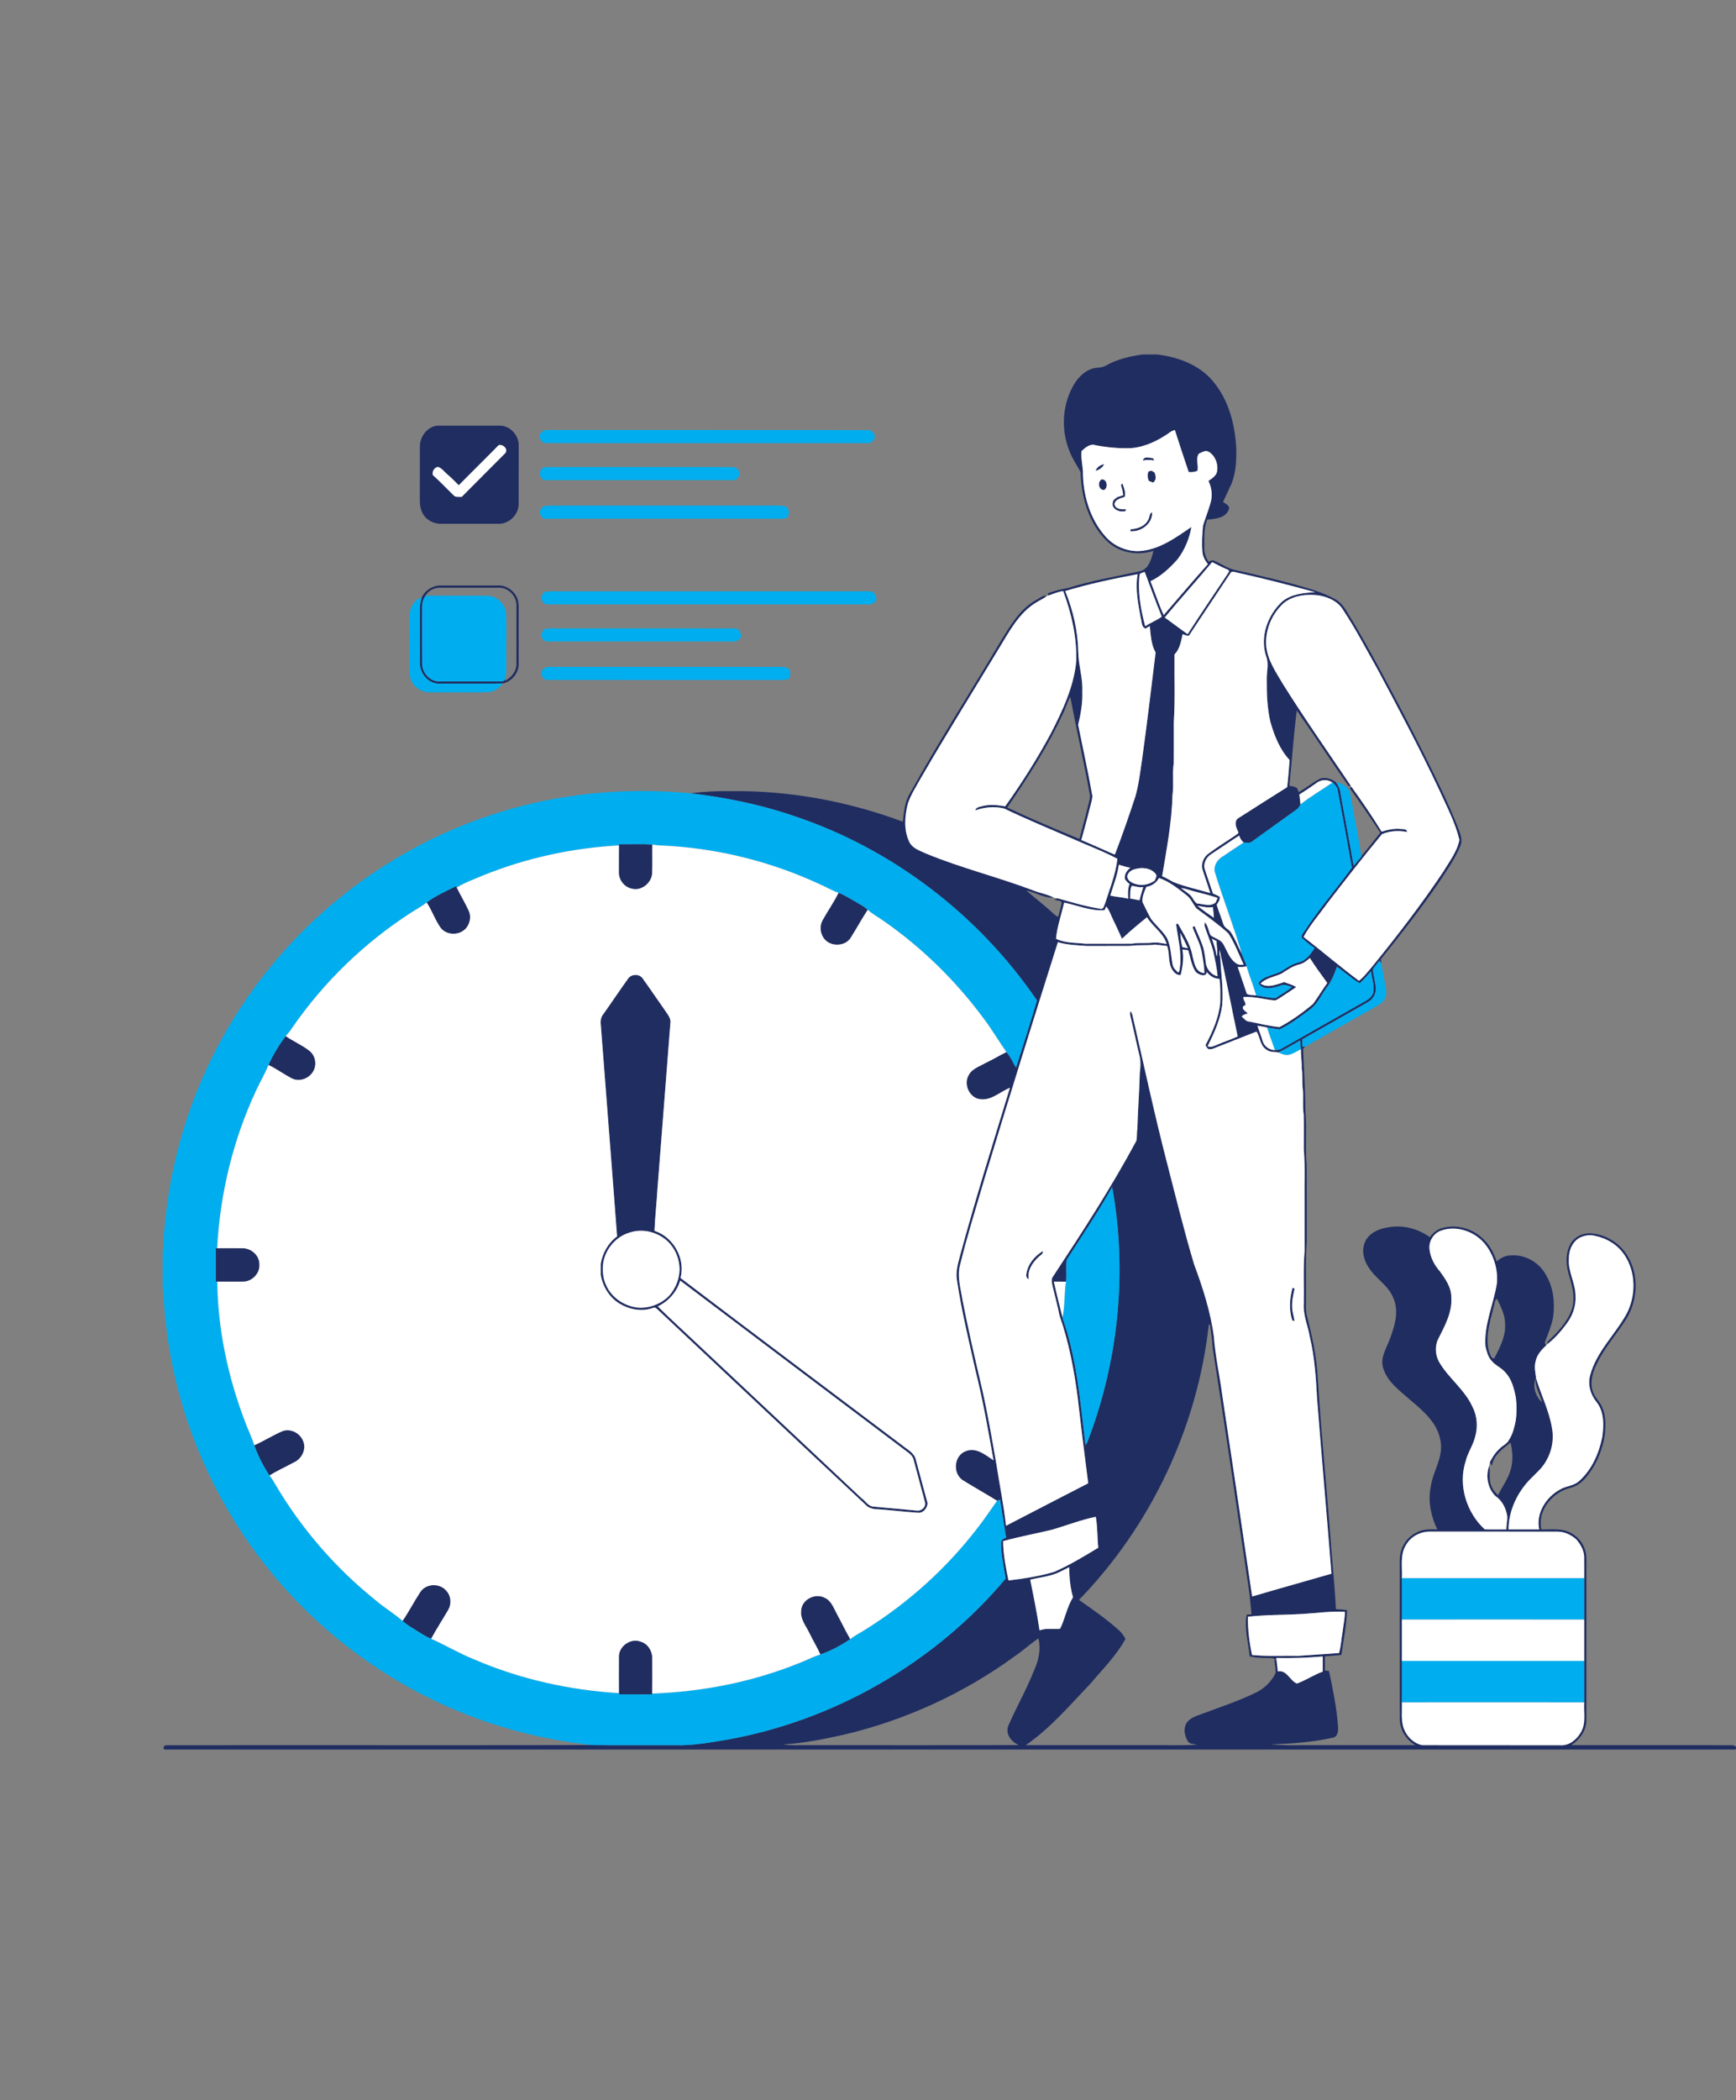 <svg width="320" height="387" viewBox="0 0 320 387" fill="none" xmlns="http://www.w3.org/2000/svg">
<rect x="0" y="0" width="320" height="387" fill="#808080" stroke="none"/>
<g clip-path="url(#clip0_10684_1251)">
<path d="M210.638 65.312H213.268C217.078 65.757 220.996 67.184 223.537 70.183C226.544 73.715 227.73 78.438 227.891 82.988C227.907 85.248 227.773 87.602 226.758 89.663C226.311 90.601 225.875 91.543 225.446 92.489C225.902 92.839 226.831 93.19 226.491 93.934C225.867 95.482 223.974 95.632 222.541 95.728C221.858 97.367 222.011 99.194 221.995 100.931C221.965 101.845 222.246 102.728 222.766 103.475C223.015 103.374 223.272 103.288 223.534 103.216C224.946 103.719 226.156 104.712 227.642 105.026C231.15 105.797 234.642 106.64 238.12 107.543C240.814 108.311 243.567 109.013 246.044 110.362C247.021 110.871 247.704 111.758 248.261 112.681C250.336 116.023 252.232 119.469 254.125 122.916C257.135 128.496 260.094 134.106 262.913 139.786C264.932 143.874 266.951 147.971 268.644 152.21C269.045 153.372 269.736 154.655 269.177 155.887C268.175 158.316 266.635 160.468 265.195 162.651C261.856 167.511 258.227 172.162 254.535 176.754C254.553 176.945 254.594 177.319 254.612 177.51C254.492 177.341 254.374 177.175 254.262 177.006C253.889 177.55 253.445 178.037 253.078 178.583C253.124 179.855 253.622 181.071 253.6 182.351C253.571 183.302 252.976 184.166 252.168 184.635C248.135 186.919 244.097 189.198 240.07 191.493C240.067 191.945 240.067 192.401 240.072 192.856C240.217 192.853 240.503 192.845 240.648 192.842C240.498 192.974 240.345 193.102 240.195 193.228C240.329 197.006 240.635 200.777 240.616 204.558C240.926 207.937 240.551 211.335 240.862 214.714C240.889 219.448 240.865 224.185 240.876 228.92C240.629 232.125 240.779 235.344 240.739 238.557C240.782 239.818 240.61 241.103 240.876 242.351C241.872 246.21 242.734 250.13 242.921 254.125C243.484 263.406 244.429 272.655 245.136 281.926C245.468 286.791 246.014 291.641 246.25 296.509C246.933 296.525 247.621 296.576 248.301 296.68C248.231 299.454 247.621 302.177 247.278 304.925C246.26 305.051 245.235 305.099 244.217 305.206C244.22 306.068 244.217 306.936 244.217 307.803C244.407 307.828 244.79 307.876 244.98 307.9C245.687 311.268 246.397 314.653 246.638 318.091C246.716 318.916 246.614 320.1 245.57 320.207C241.848 321.037 238.018 321.302 234.216 321.409C237.1 321.693 240.005 321.527 242.897 321.572C248.898 321.564 254.896 321.588 260.897 321.559C259.183 320.584 258.043 318.737 258.018 316.755C257.997 307.024 258.016 297.291 258.01 287.557C257.978 285.46 259.119 283.364 261.026 282.426C262.212 281.733 263.62 281.77 264.946 281.808C263.792 279.451 263.208 276.75 263.703 274.144C264.033 271.212 266.113 268.596 265.538 265.554C265.069 262.306 262.437 260.051 260.07 258.056C258.139 256.34 255.801 254.733 254.985 252.157C254.315 250.184 255.617 248.374 256.246 246.587C257.119 244.242 257.914 241.54 256.816 239.127C255.898 236.806 253.525 235.579 252.259 233.499C251.354 232.154 250.936 230.339 251.627 228.818C252.334 227.243 254.063 226.435 255.689 226.186C258.409 225.613 261.307 226.333 263.548 227.95C264.156 227.179 264.932 226.496 265.91 226.258C268.55 225.53 271.552 226.389 273.458 228.349C274.626 229.461 275.392 230.92 275.887 232.438C276.607 231.796 277.507 231.306 278.501 231.324C281.093 231.105 283.671 232.58 284.922 234.838C286.325 237.132 286.638 239.923 286.309 242.552C286.025 244.239 285.342 245.822 284.74 247.412C284.812 247.53 284.954 247.766 285.024 247.881C284.159 248.711 283.286 249.637 283.058 250.861C282.785 251.825 283.002 252.813 283.138 253.78L283.114 253.866C282.442 255.395 283.026 257.315 284.255 258.396C283.891 256.883 282.82 255.483 283.114 253.866C284.049 256.993 285.57 259.952 286.089 263.195C286.563 265.8 285.763 268.574 284.027 270.567C283.422 271.236 282.755 271.844 282.126 272.489C279.695 274.956 278.099 278.313 278.067 281.805C279.952 281.811 281.837 281.808 283.725 281.808C283.079 278.83 285.002 275.836 287.57 274.452C288.692 273.785 290.138 273.807 291.11 272.872C293.429 270.805 294.73 267.806 295.346 264.815C295.654 262.649 295.734 260.172 294.307 258.356C293.193 256.999 292.634 255.151 293.116 253.426C294.259 249.046 297.754 245.894 299.866 242.019C301.575 238.704 301.564 234.452 299.481 231.303C298.26 229.407 296.195 228.157 294.007 227.712C292.963 227.442 291.825 227.664 290.912 228.221C289.752 229.029 289.174 230.486 289.195 231.871C288.979 234.281 290.438 236.431 290.419 238.825C290.521 240.605 289.902 242.381 288.845 243.803C287.819 245.233 286.633 246.563 285.254 247.661C285.246 247.565 285.23 247.372 285.222 247.276C286.981 245.583 288.788 243.787 289.672 241.454C290.387 239.451 289.932 237.269 289.305 235.306C288.684 233.408 288.467 231.206 289.402 229.375C290.09 227.956 291.713 227.147 293.258 227.251C296.024 227.452 298.653 229.078 300.046 231.48C302.207 235.07 301.883 239.848 299.604 243.302C297.893 245.966 295.753 248.36 294.374 251.231C293.598 252.792 293.011 254.637 293.598 256.361C293.932 257.515 294.971 258.273 295.376 259.395C296.05 261.023 295.986 262.839 295.796 264.558C295.317 267.404 294.133 270.168 292.24 272.363C291.464 273.269 290.443 273.962 289.268 274.2C286.071 275.076 283.366 278.399 284.116 281.808C285.977 281.859 288.009 281.513 289.691 282.536C291.386 283.452 292.473 285.348 292.422 287.276C292.411 297.192 292.427 307.113 292.414 317.028C292.403 318.94 291.169 320.549 289.632 321.564C299.491 321.586 309.351 321.562 319.21 321.575C319.497 321.575 319.759 321.661 320 321.832V322.212C319.968 322.253 319.904 322.336 319.872 322.376H30.289C29.949 321.931 30.289 321.532 30.79 321.583C56.901 321.54 83.012 321.618 109.122 321.543C114.258 321.61 119.394 321.551 124.53 321.572C127.639 321.671 130.716 321.09 133.771 320.6C153.728 317.087 172.357 306.39 185.385 290.864C185.028 288.687 184.522 286.505 184.52 284.293C184.493 283.706 185.004 283.495 185.457 283.318C185.071 280.988 184.707 278.651 184.343 276.318C184.206 276.369 183.931 276.471 183.791 276.525C181.689 275.231 179.539 274.018 177.437 272.722C175.565 271.445 175.849 268.178 178.029 267.386C179.954 266.606 181.63 268.103 183.143 269.072C182.155 263.53 181.18 257.976 179.812 252.511C178.588 247.019 177.242 241.545 176.414 235.978C176.12 234.447 176.556 232.931 176.942 231.464C179.759 221.047 183.009 210.754 186.164 200.439C184.311 201.165 182.667 202.897 180.53 202.517C178.634 202.188 177.59 199.74 178.556 198.107C179.148 196.945 180.476 196.54 181.534 195.933C182.884 195.29 184.169 194.521 185.508 193.855C186.284 194.685 186.678 195.775 187.296 196.714C188.606 192.601 189.923 188.486 191.147 184.343C180.366 168.523 164.362 156.307 146.169 150.29C140.061 148.199 133.696 146.935 127.294 146.172C129.661 145.859 132.06 145.752 134.448 145.778C145.331 145.615 156.219 147.602 166.41 151.402C166.643 149.642 166.737 147.779 167.701 146.228C173.043 136.612 178.99 127.353 184.611 117.903C186.306 115.158 188.052 112.181 190.968 110.579C191.567 110.25 192.127 109.771 192.837 109.712L192.947 109.795C192.422 110.328 191.677 110.563 191.064 110.976C187.864 112.866 186.086 116.286 184.212 119.354C179.427 127.275 174.526 135.129 169.883 143.133C168.986 144.758 167.926 146.322 167.339 148.095C166.766 150.365 166.565 152.888 167.583 155.067C168.143 156.321 169.559 156.744 170.705 157.279C177.153 159.946 183.957 161.601 190.475 164.075C191.717 164.581 193.083 164.766 194.269 165.409L194.165 165.417C192.419 165.46 190.871 164.442 189.192 164.091C190.74 165.457 192.403 166.686 193.91 168.103C194.261 168.4 194.583 168.791 195.054 168.903C195.284 168.036 195.552 167.174 195.721 166.293C195.482 165.851 194.757 165.966 194.331 165.773C194.556 165.693 194.781 165.612 195.006 165.532C197.571 166.252 200.128 167.04 202.771 167.436C203.427 167.677 203.513 166.825 203.724 166.408C204.571 163.717 205.663 161.066 205.974 158.241C203.323 156.832 200.495 155.785 197.753 154.564C193.525 152.732 189.259 150.976 185.109 148.981C183.341 148.526 181.478 148.718 179.769 149.318C179.917 148.7 180.656 148.662 181.167 148.518C182.525 148.178 183.931 148.346 185.291 148.574C188.376 144.244 191.233 139.74 193.75 135.054C195.871 130.89 197.954 126.541 198.388 121.829C198.519 117.408 197.512 113.035 195.978 108.908C195.032 109.018 194.173 109.433 193.279 109.722C193.23 109.634 193.131 109.455 193.083 109.366C194.32 108.833 195.64 108.584 196.955 108.319C201.21 106.986 205.612 106.244 209.958 105.296C211.768 104.988 212.232 102.988 212.625 101.494C209.69 102.458 206.225 101.855 203.995 99.654C200.653 96.377 199.298 91.573 199.183 86.999C198.543 85.722 197.67 84.557 197.172 83.202C195.461 79.102 195.801 74.181 198.219 70.432C198.945 69.393 199.903 68.45 201.116 68.008C202.011 67.636 203.06 67.872 203.901 67.339C205.966 66.172 208.309 65.639 210.638 65.312ZM215.715 79.617C213.611 81.121 211.198 82.321 208.593 82.57C206.362 82.666 204.123 82.45 201.933 82.034C200.953 81.673 200.043 82.498 199.37 83.103C199.242 84.303 199.51 85.51 199.611 86.707C199.582 91.034 200.841 95.53 203.743 98.821C205.275 100.591 207.58 101.601 209.918 101.55C213.589 101.365 216.69 99.103 219.614 97.097C219.242 99.25 218.374 101.341 217.038 103.079C215.616 104.672 214.01 106.174 212.063 107.101C212.901 109.168 213.571 111.308 214.505 113.332C217.212 110.199 219.89 107.034 222.651 103.947C222.137 103.282 221.706 102.533 221.641 101.676C221.507 100.066 221.606 98.447 221.759 96.843C222.171 95.514 222.686 94.218 223.077 92.882C223.556 91.492 223.392 89.921 222.761 88.606C223.427 88.148 224.241 87.65 224.367 86.774C224.565 85.446 223.971 83.896 222.766 83.226C222.145 82.886 221.545 83.373 220.983 83.598C220.332 84.576 220.993 85.711 220.709 86.766C220.193 86.948 219.657 87.042 219.113 86.975C218.23 84.402 217.402 81.81 216.559 79.226C216.259 79.319 215.962 79.421 215.715 79.617ZM223.441 103.58C220.57 107.015 217.56 110.336 214.695 113.774C216.112 114.789 217.491 115.86 218.923 116.853C221.282 113.155 223.773 109.538 226.199 105.88C226.301 105.623 226.74 105.307 226.459 105.036C225.43 104.6 224.431 104.099 223.441 103.58ZM210.076 105.778C209.669 109.007 210.264 112.28 211.096 115.394C212.079 114.741 213.196 114.32 214.154 113.629C213.043 110.909 212.036 108.145 211.011 105.39C210.676 105.468 210.365 105.599 210.076 105.778ZM226.742 105.706C224.228 109.53 221.647 113.311 219.146 117.148C218.741 117.142 218.366 116.998 218.002 116.848C217.713 118.149 217.469 119.601 216.5 120.586C216.454 124.747 216.637 128.917 216.366 133.067C216.369 135.568 216.388 138.069 216.361 140.57C216.061 142.514 216.404 144.49 216.13 146.434C216.005 151.487 215.046 156.473 214.216 161.448C214.944 161.764 215.624 162.177 216.326 162.546C218.522 163.411 220.841 163.896 223.101 164.56C222.627 163.106 222.123 161.663 221.655 160.209C221.349 159.079 221.893 157.884 222.83 157.234C224.394 156.08 226.049 155.057 227.658 153.972C227.899 153.755 228.526 153.563 228.17 153.139C227.851 152.408 227.447 151.474 228.156 150.823C231.177 148.874 234.229 146.967 237.266 145.042C237.459 143.382 237.587 141.713 237.716 140.048C235.903 138.101 234.891 135.544 234.176 133.019C233.587 130.491 233.485 127.883 233.504 125.302C233.447 123.864 233.94 122.383 233.41 120.99C232.192 117.389 233.643 113.311 236.385 110.815C238.072 109.439 240.329 109.238 242.413 109.115C237.668 107.805 232.896 106.579 228.089 105.518C227.645 105.435 226.965 105.087 226.742 105.706ZM196.353 108.903C197.804 112.467 198.69 116.294 198.76 120.147C198.787 122.594 199.636 124.967 199.504 127.433C199.587 129.5 199.215 131.551 198.738 133.552C199.593 137.82 200.541 142.075 201.304 146.362C201.419 146.782 201.296 147.216 201.215 147.631C200.621 150.028 199.986 152.411 199.32 154.789C201.36 155.63 203.371 156.556 205.39 157.44L205.54 157.386C206.884 153.86 208.127 150.29 209.302 146.702C209.937 144.458 210.183 142.131 210.537 139.831C211.442 133.305 212.213 126.758 213.019 120.219C212.162 118.765 212.133 116.99 211.934 115.354C211.742 115.472 211.353 115.707 211.161 115.825C210.338 115.52 210.502 114.505 210.266 113.819C209.79 111.187 209.23 108.467 209.707 105.797C205.213 106.635 200.733 107.586 196.353 108.903ZM236.688 111.069C234.516 112.997 233.228 115.935 233.386 118.843C233.576 121.555 235.183 123.829 236.519 126.097C240.471 132.414 244.761 138.508 248.925 144.68C248.853 144.742 248.711 144.865 248.641 144.927C245.385 140.292 242.292 135.539 239.041 130.906C238.441 135.52 238.155 140.176 237.668 144.806C238.15 144.822 238.615 144.959 239.052 145.165C239.17 145.433 239.293 145.698 239.421 145.966C240.688 145.211 241.842 144.273 243.144 143.575C244.199 143.052 245.374 143.489 246.255 144.137C246.614 144.667 246.959 145.232 247.045 145.883C247.84 150.435 248.737 154.971 249.517 159.529C250.009 158.998 250.419 158.393 250.936 157.884L250.928 157.761C252.141 156.358 253.26 154.875 254.425 153.429C252.609 150.638 250.714 147.899 248.778 145.189L249.166 145.045C251.083 147.712 252.963 150.43 254.677 153.244C255.807 152.89 256.969 152.625 258.16 152.738C258.583 152.797 259.339 152.682 259.384 153.303C257.842 152.995 256.184 153.072 254.736 153.707C251.297 157.863 247.982 162.126 244.686 166.397C243.205 168.467 241.502 170.392 240.284 172.636C243.717 175.29 247.016 178.123 250.494 180.718C251.431 180.013 252.117 179.047 252.885 178.174C257.488 172.516 261.952 166.732 266.012 160.667C267.136 158.779 268.585 156.961 269.016 154.762C268.261 151.573 266.689 148.638 265.35 145.66C261.807 138.115 257.893 130.751 253.967 123.398C251.868 119.676 249.894 115.871 247.527 112.309C246.59 110.78 244.82 110.006 243.117 109.706C240.916 109.425 238.492 109.664 236.688 111.069ZM195.879 131.597C193.094 137.67 189.415 143.28 185.671 148.796C190.044 150.861 194.508 152.732 198.971 154.591C199.502 152.494 200.104 150.416 200.61 148.311C200.768 147.613 201.039 146.89 200.846 146.167C199.756 140.227 198.406 134.342 197.287 128.408C196.701 129.417 196.42 130.566 195.879 131.597ZM242.739 144.223C241.684 144.98 240.61 145.706 239.513 146.4C239.582 147.002 239.657 147.602 239.724 148.207C239.529 148.52 239.387 148.884 239.071 149.099C236.334 151.08 233.581 153.043 230.842 155.019C230.389 155.429 229.774 155.252 229.23 155.241C228.855 154.885 228.561 154.46 228.424 153.959C226.691 155.067 224.999 156.243 223.28 157.37C222.343 157.943 221.716 159.154 222.102 160.235C222.603 161.703 223.077 163.181 223.588 164.646C224.027 164.809 224.45 165.013 224.857 165.248C224.892 165.816 224.573 166.268 224.273 166.716C224.635 167.913 225.125 169.067 225.492 170.264C225.69 170.96 226.472 171.204 226.866 171.763C227.696 172.995 228.204 174.406 228.885 175.721C229.136 176.513 229.583 177.234 229.771 178.051C229.243 178.206 228.692 178.182 228.151 178.171C228.697 179.821 229.284 181.459 229.824 183.111C230.285 183.433 230.992 183.304 231.546 183.427C232.738 183.567 233.913 183.877 235.118 183.92C236.117 183.227 237.226 182.678 238.131 181.856C237.448 181.684 236.744 181.266 236.042 181.599C234.743 182.051 232.85 182.571 231.959 181.159C232.939 179.748 234.877 179.719 236.272 178.921C237.228 178.281 238.208 177.633 239.336 177.341C240.728 177.054 241.588 175.785 242.335 174.687C241.537 174.221 240.873 173.573 240.166 172.992C239.791 172.781 239.922 172.336 240.131 172.06C242.873 167.797 246.22 163.963 249.195 159.874C248.354 155.132 247.487 150.392 246.598 145.658C246.515 145.039 246.054 144.592 245.661 144.15L245.599 144.193C244.785 143.564 243.548 143.615 242.739 144.223ZM206.228 159.336C205.987 161.288 205.219 163.127 204.662 165.005C205.743 165.296 206.882 165.304 207.963 165.599C207.907 164.681 207.875 163.735 208.22 162.865C207.854 162.678 207.626 162.332 207.38 162.022C207.208 161.13 207.682 160.407 208.368 159.893C207.637 159.78 206.938 159.534 206.228 159.336ZM209.206 160.147C208.555 160.286 207.907 160.763 207.787 161.443C207.789 162.316 208.74 162.734 209.458 162.927C210.617 163.245 211.87 162.953 212.842 162.268C212.976 161.866 213.38 161.411 213.019 161.012C212.135 159.909 210.483 159.756 209.206 160.147ZM211.308 163.417C210.949 164.292 210.491 165.227 210.585 166.191C211.112 167.248 211.602 168.328 212.194 169.353C213.115 170.55 214.31 171.533 215.108 172.829C215.841 174.355 215.825 176.08 216.149 177.708C216.246 178.342 216.738 178.774 217.167 179.205C217.566 178.857 217.435 178.265 217.55 177.801C217.785 175.292 217.127 172.84 216.805 170.371L216.899 170.183L217.145 170.226C218.187 172.114 219.443 173.978 219.81 176.147C220.144 177.394 220.359 179.215 222.008 179.301C221.997 178.08 221.762 176.878 221.566 175.678C221.293 173.956 220.401 172.433 219.82 170.813C219.914 170.772 220.104 170.692 220.201 170.652C220.744 172.001 221.398 173.311 221.823 174.706C222.051 175.702 222.201 176.717 222.321 177.735C222.568 178.741 223.401 179.676 224.434 179.885C224.324 178.329 223.949 176.813 223.65 175.29C223.218 173.68 222.53 172.157 222.032 170.572C222.043 170.411 222.064 170.09 222.075 169.929C222.72 170.566 222.715 171.57 223.157 172.334C223.907 172.925 225.021 173.081 225.5 173.988C226.228 175.244 226.67 176.8 227.998 177.582C228.368 177.831 228.823 177.756 229.246 177.745C228.344 175.807 227.586 173.782 226.429 171.977C224.592 170.304 222.549 168.871 220.557 167.393C219.901 166.6 219.545 165.562 218.693 164.932C217.132 163.711 215.547 162.412 213.643 161.781C213.161 162.667 212.299 163.253 211.308 163.417ZM208.319 165.559C208.895 165.679 209.476 165.77 210.057 165.886C210.231 165.055 210.502 164.252 210.745 163.441C210.006 163.615 209.289 163.251 208.601 163.24C208.255 163.947 208.368 164.79 208.319 165.559ZM217.684 163.639C218.249 164.041 218.822 164.437 219.346 164.892C219.869 165.345 220.056 166.1 220.645 166.48C221.791 166.536 223.095 167.152 224.083 166.284C224.204 166.006 224.327 165.728 224.453 165.452C222.53 164.788 220.525 164.405 218.581 163.8C218.289 163.698 217.986 163.663 217.684 163.639ZM196.149 166.317C195.664 168.536 194.856 170.703 194.658 172.974C196.32 173.801 198.227 173.683 200.024 173.889C202.897 173.897 205.773 173.905 208.649 173.884C209.865 173.667 211.102 173.833 212.328 173.71C213.238 173.576 214.149 173.804 215.049 173.929C214.451 171.908 212.483 170.762 211.426 169.008C209.848 170.28 208.29 171.584 206.815 172.968C206.233 171.651 205.618 170.349 204.991 169.053C204.667 168.36 204.439 167.602 203.912 167.029C203.834 167.2 203.682 167.543 203.604 167.712C201.041 167.905 198.621 166.809 196.149 166.317ZM220.709 166.884C221.681 167.685 222.718 168.405 223.759 169.112C223.733 168.448 223.642 167.792 223.577 167.133C222.616 167.305 221.649 167.056 220.709 166.884ZM217.544 171.892C217.633 172.773 217.71 173.672 217.967 174.524C218.219 174.572 218.72 174.674 218.969 174.722C218.527 173.763 218.061 172.813 217.544 171.892ZM223.376 172.957C223.781 174.015 224.121 175.11 224.268 176.238C224.56 175.309 224.217 174.361 224.26 173.415C224.041 173.3 223.596 173.07 223.376 172.957ZM195.003 173.605C190.395 188.175 185.837 202.761 181.416 217.389C179.911 222.552 178.297 227.688 177.014 232.912C176.342 235.135 177.113 237.43 177.437 239.647C178.492 245.008 179.716 250.331 180.969 255.649C182.045 260.356 182.851 265.117 183.679 269.873C184.263 273.627 185.018 277.36 185.443 281.136C190.488 278.522 195.533 275.901 200.591 273.309C199.914 268.058 199.258 262.807 198.661 257.547C197.994 252.412 197.019 247.289 195.306 242.394C194.941 240.603 194.484 238.835 194.039 237.063C193.913 236.431 193.678 235.673 194.154 235.129C199.515 226.997 204.841 218.822 209.449 210.234C209.642 209.53 209.5 208.767 209.65 208.047C209.741 204.574 210.02 201.111 210.103 197.636C210.242 196.672 210.29 195.681 210.092 194.722C209.519 192.382 209.04 190.02 208.475 187.677C208.394 187.23 208.17 186.764 208.411 186.325C208.526 186.501 208.625 186.689 208.705 186.887C210.82 196.013 212.759 205.181 215.113 214.251C216.725 220.493 218.254 226.756 220.102 232.934C221.714 237.272 223.154 241.717 223.757 246.322C224.011 249.83 224.788 253.271 225.254 256.755C227.125 269.225 228.986 281.695 230.81 294.171C235.67 292.73 240.56 291.383 245.43 289.97C244.582 279.178 243.604 268.392 242.777 257.604C242.557 253.858 242.346 250.087 241.462 246.427C241.114 244.338 240.177 242.33 240.335 240.18C240.399 236.961 240.201 233.732 240.477 230.526C240.463 227.484 240.474 224.442 240.471 221.401C240.415 218.195 240.605 214.979 240.335 211.785C240.321 209.648 240.372 207.511 240.316 205.377C240.078 203.851 240.294 202.306 240.163 200.777C239.954 199.456 240.185 198.115 239.949 196.797C239.992 195.638 239.78 194.495 239.807 193.338C239.732 192.797 239.671 192.251 239.654 191.707C238.332 192.478 237.009 193.249 235.635 193.927C234.891 193.774 234.053 193.93 233.426 193.389C232.261 192.655 232.304 191.102 231.619 190.076C229.262 191.008 226.898 191.919 224.541 192.853C223.966 193.062 223.398 193.432 222.758 193.303C222.471 193.158 222.38 192.816 222.209 192.572C223.51 190.135 224.667 187.535 224.932 184.756C224.938 183.286 225.015 181.805 224.782 180.345C223.834 180.388 223.028 179.799 222.445 179.108C222.34 180.161 220.883 179.596 220.407 179.071C219.609 177.895 219.443 176.436 219.025 175.105C218.666 175.051 218.31 175.003 217.954 174.958C218.246 176.511 218.01 178.136 217.633 179.657C217.001 179.719 216.508 179.304 216.181 178.816C215.223 177.502 215.689 175.766 215.124 174.302C214.379 174.216 213.64 174.12 212.896 174.05C211.385 174.264 209.856 174.058 208.346 174.288C205.663 174.31 202.98 174.288 200.3 174.299C198.524 174.165 196.722 174.122 195.003 173.605ZM224.938 176.27C225.053 179.245 225.537 182.22 225.294 185.203C224.927 187.878 223.818 190.379 222.597 192.762C223.184 193.118 223.81 192.692 224.375 192.494C225.615 191.945 226.919 191.557 228.143 190.973C227.018 185.663 226.003 180.329 224.814 175.033C224.766 175.448 224.737 175.884 224.938 176.27ZM239.435 177.718C238.254 178.013 237.263 178.728 236.256 179.373C234.976 180 233.364 180.169 232.355 181.24C233.723 182.142 235.322 181.387 236.717 180.964C237.448 181.269 238.267 181.414 238.915 181.893C237.852 182.597 236.803 183.32 235.726 184.003C235.458 184.15 235.191 184.37 234.867 184.33C232.987 184.132 231.126 183.596 229.225 183.701C228.986 184.295 230.17 185.149 229.206 185.374C228.775 185.99 229.68 186.343 230.012 186.748C229.591 186.834 229.182 186.975 228.871 187.278C229.292 187.664 229.653 188.215 230.29 188.237C232.127 188.622 233.964 189.061 235.836 189.257C238.056 188.089 240.115 186.595 242.035 184.983C242.953 183.73 243.749 182.38 244.662 181.119C243.569 179.604 242.445 178.104 241.451 176.522C240.865 177.046 240.222 177.552 239.435 177.718ZM246.44 178.115C245.958 179.497 245.42 180.884 244.504 182.043C243.497 183.369 242.865 185.021 241.465 186.009C239.671 187.34 237.876 188.719 235.852 189.683C235.086 189.538 234.312 189.468 233.552 189.318C232.965 189.19 232.379 189.069 231.787 188.997C232.082 189.988 232.505 190.939 232.783 191.94C233.118 192.853 234.023 193.488 235.001 193.493C235.442 193.442 235.908 193.448 236.294 193.188C241.315 190.333 246.335 187.479 251.364 184.64C252.125 184.244 252.931 183.717 253.142 182.822C253.375 181.518 252.853 180.244 252.733 178.956C252.06 179.729 251.38 180.501 250.628 181.197C249.152 180.278 247.835 179.14 246.44 178.115ZM205.01 218.728C202.423 223.339 199.44 227.717 196.604 232.173C196.449 233.496 196.666 234.84 196.497 236.168C195.75 236.147 195.003 236.15 194.256 236.15C194.743 238.356 195.298 240.552 195.849 242.74L195.836 242.804C198.516 250.36 199.14 258.41 200.088 266.309C200.171 266.167 200.34 265.886 200.423 265.744C206.164 250.875 207.856 234.42 205.01 218.728ZM265.677 226.737C264.314 227.176 263.401 228.593 263.489 230.01C263.602 231.595 264.37 233.076 265.412 234.251C266.445 235.67 267.559 237.25 267.524 239.087C267.704 241.797 266.344 244.258 265.168 246.604C264.442 247.977 264.539 249.699 265.315 251.035C267.053 253.975 269.993 256.056 271.418 259.205C272.304 260.897 272.441 262.94 271.911 264.767C271.52 266.347 270.526 267.693 270.157 269.281C268.729 273.667 270.331 278.728 273.675 281.792C275.006 281.837 276.34 281.792 277.673 281.808C277.657 280.959 277.906 280.124 277.818 279.275C277.579 277.864 276.872 276.471 275.659 275.662C274.205 274.222 273.814 271.962 274.511 270.069C274.778 271.327 274.342 272.687 274.942 273.879C275.185 274.519 275.657 275.028 276.133 275.512C276.784 274.152 277.695 272.926 278.23 271.512C278.95 269.702 278.908 267.677 278.444 265.811C277.009 266.946 275.295 268.138 275.001 270.09C274.87 269.876 274.746 269.664 274.629 269.453L274.645 269.386C275.092 268.499 275.63 267.651 276.374 266.984C276.921 266.355 277.823 266.084 278.171 265.281C278.878 264.202 279.162 262.94 279.411 261.698C279.598 260.289 279.601 258.876 279.411 257.47C279.084 255.802 278.637 254.045 277.405 252.797C276.693 251.964 275.601 251.581 274.926 250.711C274.251 249.977 274.034 248.979 273.817 248.041C273.52 244.036 275.325 240.313 275.93 236.425C276.144 233.836 275.319 231.172 273.681 229.155C271.79 226.909 268.507 225.739 265.677 226.737ZM275.394 240.571C274.736 243.31 273.71 246.186 274.46 249.011C274.69 249.463 274.786 250.336 275.435 250.301C276.447 248.323 277.585 246.234 277.435 243.939C277.44 242.276 276.653 240.774 275.949 239.32C275.491 239.558 275.55 240.145 275.394 240.571ZM222.822 244.073C220.72 262.997 212.154 281.146 198.888 294.803C201.363 296.522 203.845 298.249 206.105 300.249C206.662 300.734 207.123 301.318 207.457 301.982C205.813 305.019 203.328 307.474 201.119 310.093C197.303 314.101 193.67 318.397 189.083 321.559C196.663 321.591 204.244 321.564 211.825 321.572C214.765 321.519 217.71 321.688 220.645 321.473C220.024 321.315 219.162 321.398 218.87 320.705C218.372 319.792 218.133 318.605 218.623 317.644C219.231 316.552 220.501 316.174 221.604 315.788C224.814 314.581 228.081 313.504 231.185 312.029C232.896 311.279 234.334 309.946 235.14 308.256C235.161 307.463 235.001 306.687 234.904 305.908L235.295 305.742C235.346 306.486 235.512 307.225 235.52 307.977C237.186 307.605 237.756 309.697 239.065 310.205C240.712 309.611 242.174 308.601 243.821 308.007C243.816 307.078 243.818 306.146 243.818 305.219C240.977 305.458 238.131 305.568 235.279 305.501L235.284 305.589C235.223 305.632 235.1 305.717 235.038 305.76C234.92 305.701 234.685 305.581 234.567 305.519C233.158 305.495 231.731 305.533 230.352 305.193C230.108 302.646 229.321 300.07 229.803 297.516C230.025 297.502 230.467 297.478 230.689 297.465C230.515 295.869 230.424 294.265 230.175 292.677C228.001 277.882 225.827 263.088 223.529 248.312C223.462 246.874 223.224 245.457 223.034 244.036L222.822 244.073ZM194.02 281.84C190.986 282.574 187.907 283.128 184.9 283.969C184.913 286.408 185.409 288.829 185.891 291.215C188.721 290.877 191.565 290.441 194.307 289.64C197.137 288.392 199.807 286.788 202.444 285.182C202.249 283.283 202.327 281.366 201.987 279.481C199.269 280.046 196.671 281.042 194.02 281.84ZM259.298 284.472C258 286.312 258.519 288.676 258.412 290.778C258.412 293.325 258.412 295.874 258.412 298.421C258.412 300.962 258.409 303.503 258.412 306.047C258.409 308.591 258.412 311.137 258.412 313.684C258.471 315.341 258.19 317.068 258.824 318.654C259.395 320.062 260.629 321.243 262.139 321.559C270.62 321.596 279.103 321.554 287.583 321.578C289.203 321.72 290.644 320.533 291.402 319.192C292.403 317.524 291.895 315.518 292.018 313.686C292.015 311.137 292.018 308.588 292.018 306.041C292.018 303.5 292.018 300.959 292.018 298.421C292.015 295.871 292.018 293.325 292.018 290.778C292.004 289.445 292.039 288.111 292.01 286.78C291.935 285.581 291.327 284.518 290.548 283.639C289.592 282.788 288.352 282.212 287.059 282.212C279.205 282.204 271.354 282.215 263.5 282.207C261.842 282.218 260.19 283.05 259.298 284.472ZM195.247 289.686C193.57 290.494 191.685 290.626 189.899 291.068C190.529 294.171 191.163 297.277 191.621 300.413C192.834 299.934 194.154 300.26 195.418 300.108C196.339 298.222 196.677 296.094 197.793 294.305C197.258 292.516 197.113 290.628 197.086 288.77C196.473 289.075 195.865 289.394 195.247 289.686ZM240.096 297.384C236.744 297.596 233.372 297.51 230.028 297.898C229.996 300.266 230.298 302.638 230.786 304.952C233.646 305.225 236.524 305.061 239.395 305.107C241.872 304.93 244.346 304.775 246.823 304.587C247.203 303.324 247.251 301.993 247.479 300.702C247.623 299.465 247.91 298.225 247.902 296.985C245.299 296.843 242.696 297.24 240.096 297.384ZM187.238 305.04C177.737 312.005 166.814 317.018 155.338 319.682C151.712 320.477 148.046 321.23 144.332 321.42C145.933 321.661 147.559 321.546 149.173 321.572C162.045 321.554 174.917 321.607 187.789 321.546C186.373 320.946 185.186 319.385 185.936 317.821C187.438 314.396 189.31 311.14 190.668 307.651C191.498 305.854 191.873 303.83 191.42 301.88C189.966 302.852 188.681 304.052 187.238 305.04Z" fill="#202D61"/>
<path d="M79.946 78.572C80.326 78.425 80.738 78.436 81.137 78.428C84.8 78.441 88.461 78.428 92.124 78.433C94.063 78.417 95.699 80.278 95.61 82.182C95.597 85.749 95.616 89.318 95.6 92.888C95.6 94.842 93.816 96.583 91.862 96.513C88.383 96.505 84.905 96.505 81.426 96.513C80.007 96.585 78.521 95.828 77.878 94.534C77.493 93.787 77.383 92.928 77.391 92.095C77.41 88.791 77.383 85.484 77.402 82.179C77.428 80.61 78.451 79.094 79.946 78.572ZM84.565 89.415C83.885 88.766 83.261 88.06 82.53 87.465C81.927 86.981 81.485 86.276 80.719 86.025C80.002 86.204 79.654 86.812 79.777 87.524C81.116 88.726 82.356 90.033 83.641 91.294C84.024 91.677 84.613 91.514 85.098 91.562C87.714 88.898 90.383 86.287 93.005 83.625C93.846 82.934 92.809 81.778 91.918 82.027C89.489 84.512 86.999 86.935 84.565 89.415Z" fill="#202D61"/>
<path d="M210.665 84.865C210.869 83.971 211.908 84.391 212.547 84.437C212.604 84.541 212.716 84.747 212.772 84.852C212.071 84.726 211.359 84.688 210.665 84.865Z" fill="#202D61"/>
<path d="M201.946 86.753C202.203 86.059 202.83 85.66 203.534 85.526C203.299 86.115 202.578 86.622 201.946 86.753Z" fill="#202D61"/>
<path d="M211.678 86.873C211.828 86.836 212.125 86.758 212.275 86.721C212.409 86.806 212.679 86.978 212.813 87.064C213.081 87.693 213.18 88.464 212.564 88.924C212.304 88.825 212.045 88.726 211.788 88.627C211.498 88.081 211.501 87.457 211.678 86.873Z" fill="#202D61"/>
<path d="M203.03 88.343C204.053 88.185 204.345 89.837 203.512 90.29C202.516 90.333 202.259 88.838 203.03 88.343Z" fill="#202D61"/>
<path d="M206.624 89.321C206.696 89.27 206.844 89.166 206.916 89.115C207.168 89.902 207.567 90.716 207.32 91.559C206.592 91.803 205.59 91.98 205.427 92.882C205.588 93.854 206.742 93.889 207.521 93.82C207.623 94.347 207.036 94.224 206.704 94.235C205.88 94.2 204.857 93.549 205.125 92.599C205.135 92.1 205.631 91.851 205.981 91.592C206.335 91.487 206.68 91.369 207.034 91.252C207.01 90.585 206.774 89.961 206.624 89.321Z" fill="#202D61"/>
<path d="M211.763 95.522C211.954 95.153 211.868 94.553 212.369 94.411C212.484 96.492 210.301 98.055 208.347 97.879C208.363 97.788 208.395 97.606 208.411 97.515C209.763 97.483 211.26 96.872 211.763 95.522Z" fill="#202D61"/>
<path d="M77.742 110.097C78.326 108.793 79.705 107.896 81.132 107.888C84.707 107.883 88.285 107.893 91.859 107.883C93.297 107.834 94.641 108.769 95.268 110.036C95.689 110.962 95.608 111.996 95.608 112.986C95.6 116.101 95.608 119.215 95.606 122.329C95.64 124.019 94.334 125.558 92.711 125.933C88.764 126.003 84.811 125.944 80.862 125.963C78.88 125.947 77.349 123.997 77.4 122.091C77.386 118.869 77.41 115.645 77.389 112.424C77.375 111.634 77.483 110.844 77.742 110.097ZM78.444 109.752C78.007 110.389 77.782 111.139 77.799 111.91C77.804 115.386 77.782 118.859 77.809 122.334C77.847 123.973 79.21 125.545 80.891 125.564C84.728 125.556 88.566 125.569 92.403 125.558C92.759 125.633 93.008 125.358 93.121 125.06L93.035 125.47C94.229 124.881 95.209 123.727 95.201 122.342C95.207 118.773 95.201 115.201 95.204 111.631C95.255 109.945 93.83 108.359 92.132 108.29C88.469 108.29 84.806 108.29 81.146 108.29C80.083 108.279 78.961 108.79 78.444 109.752Z" fill="#202D61"/>
<path d="M114.103 155.549C116.154 155.597 118.211 155.461 120.254 155.619C120.211 157.386 120.286 159.159 120.216 160.926C120.104 162.704 118.219 164.236 116.454 163.741C115.038 163.457 114.009 162.075 114.076 160.645C114.087 159.022 114.068 157.397 114.09 155.774L114.103 155.549Z" fill="#202D61"/>
<path d="M78.644 166.29C80.297 165.055 82.211 164.215 84.046 163.288C84.08 163.35 84.153 163.473 84.188 163.537C84.892 164.956 85.708 166.319 86.375 167.757C86.871 168.759 86.683 169.996 86.027 170.882C84.916 172.384 82.391 172.459 81.234 170.965C80.192 169.508 79.641 167.773 78.644 166.29Z" fill="#202D61"/>
<path d="M154.561 164.509C155.586 164.865 156.489 165.484 157.436 166.001C158.291 166.518 159.209 166.954 159.954 167.637C158.84 169.324 157.878 171.105 156.799 172.81C155.961 174.117 154.062 174.404 152.758 173.678C151.339 172.904 150.857 170.955 151.628 169.565C152.56 167.856 153.709 166.266 154.561 164.509Z" fill="#202D61"/>
<path d="M115.798 180.294C116.425 179.427 117.89 179.403 118.489 180.324C119.855 182.214 121.148 184.156 122.501 186.057C122.929 186.745 123.564 187.385 123.593 188.244C122.776 198.5 122.019 208.764 121.194 219.02C121.044 221.612 120.744 224.196 120.64 226.791C124.139 227.929 126.375 231.902 125.441 235.477C139.044 245.811 152.708 256.061 166.346 266.346C167.259 267.104 168.544 267.696 168.815 268.957C169.549 271.643 170.256 274.339 170.992 277.025C170.885 277.901 170.231 278.784 169.27 278.739C166.544 278.576 163.826 278.187 161.098 278.053C160.592 277.909 160.045 277.788 159.681 277.384C146.78 265.334 133.948 253.212 121.068 241.143C120.838 240.921 120.581 240.878 120.299 241.017C118.302 241.716 116.053 241.296 114.261 240.241C112.363 239.108 111.104 237.081 110.74 234.918C110.729 234.219 110.729 233.52 110.743 232.821C111.08 230.847 112.127 229.013 113.747 227.819C112.772 214.714 111.709 201.614 110.721 188.51C110.697 187.966 110.796 187.396 111.144 186.962C112.713 184.753 114.216 182.495 115.798 180.294ZM116.192 227.074C113.605 227.76 111.599 230.09 111.187 232.719C111.024 234.101 111.118 235.55 111.731 236.819C112.778 239.197 115.252 240.782 117.815 240.961C119.866 241.034 121.93 240.217 123.36 238.739C124.536 237.411 125.227 235.686 125.272 233.911C125.256 231.977 124.49 230.076 123.087 228.737C121.288 227.045 118.567 226.317 116.192 227.074ZM125.379 235.957C124.763 238.048 123.216 239.786 121.253 240.712C123.363 242.82 125.58 244.815 127.741 246.866C138.085 256.599 148.445 266.317 158.795 276.045C159.537 276.559 160.01 277.537 161.001 277.609C163.66 277.826 166.317 278.112 168.976 278.337C169.792 278.468 170.644 277.764 170.537 276.923C169.835 274.238 169.093 271.563 168.384 268.879C168.258 268.427 167.929 268.071 167.58 267.779C153.506 257.183 139.435 246.579 125.379 235.957Z" fill="#202D61"/>
<path d="M49.502 196.23C50.329 194.342 51.435 192.561 52.656 190.904C54.059 191.879 55.661 192.548 57.008 193.603C57.934 194.297 58.312 195.555 58.036 196.664C57.618 198.377 55.618 199.457 53.958 198.782C52.421 198.024 51.047 196.972 49.502 196.23Z" fill="#202D61"/>
<path d="M39.772 229.999L40.029 229.996C41.603 229.999 43.178 229.975 44.749 229.999C46.324 230.001 47.831 231.337 47.815 232.952C47.955 234.636 46.423 236.203 44.744 236.149C43.18 236.163 41.614 236.149 40.05 236.147L39.772 236.144C39.777 234.096 39.774 232.047 39.772 229.999Z" fill="#202D61"/>
<path d="M189.193 234.789C189.404 232.987 190.705 231.45 192.213 230.534C192.344 231.075 191.761 231.281 191.445 231.595C190.341 232.639 189.326 234.09 189.64 235.697C189.254 235.584 189.112 235.143 189.193 234.789Z" fill="#202D61"/>
<path d="M238.256 237.293C238.35 237.328 238.54 237.403 238.634 237.44C238.406 238.517 238.128 239.601 238.184 240.712C238.138 241.636 238.521 242.507 238.607 243.417C238.508 243.385 238.305 243.323 238.205 243.291C237.576 241.342 237.721 239.245 238.256 237.293Z" fill="#202D61"/>
<path d="M46.87 266.306C48.699 265.506 50.375 264.392 52.228 263.642C54.148 263.104 56.143 264.705 56.095 266.679C56.025 267.932 55.203 269.067 54.038 269.528C52.595 270.331 51.066 270.982 49.679 271.881C48.53 270.152 47.569 268.266 46.87 266.306Z" fill="#202D61"/>
<path d="M77.514 293.293C78.575 291.737 81.118 291.675 82.286 293.135C83.151 294.061 83.255 295.526 82.637 296.613C81.598 298.402 80.46 300.134 79.477 301.955C78.524 301.583 77.678 301.005 76.813 300.472C75.924 299.899 74.97 299.403 74.21 298.659C75.399 296.926 76.352 295.041 77.514 293.293Z" fill="#202D61"/>
<path d="M147.687 296.688C147.821 294.715 150.245 293.507 151.964 294.38C153.254 294.905 153.68 296.348 154.309 297.465C155.131 298.978 155.868 300.536 156.73 302.025C155.024 303.182 153.161 304.159 151.219 304.855C150.625 303.49 149.824 302.231 149.192 300.89C148.544 299.556 147.446 298.268 147.687 296.688Z" fill="#202D61"/>
<path d="M114.085 305.225C114.095 303.286 116.272 301.787 118.082 302.483C119.389 302.842 120.225 304.17 120.235 305.487C120.243 307.675 120.254 309.863 120.227 312.053L120.168 312.206C118.147 312.195 116.125 312.2 114.103 312.203L114.09 311.975C114.074 309.726 114.076 307.474 114.085 305.225Z" fill="#202D61"/>
<path d="M99.659 79.833C99.969 79.276 100.666 79.21 101.233 79.231C120.786 79.25 140.342 79.22 159.895 79.247C160.492 79.177 160.891 79.619 161.215 80.05C161.215 80.243 161.217 80.631 161.217 80.827C160.872 81.228 160.5 81.775 159.884 81.649C140.138 81.641 120.392 81.657 100.647 81.641C99.795 81.662 99.112 80.538 99.659 79.833Z" fill="#00AEEF"/>
<path d="M99.98 86.292C100.612 85.947 101.349 86.086 102.037 86.062C112.925 86.067 123.81 86.067 134.695 86.062C135.3 86.022 135.991 86.214 136.234 86.83C136.596 87.634 135.806 88.6 134.962 88.477C123.542 88.466 112.124 88.48 100.703 88.472C99.555 88.555 99.051 86.924 99.98 86.292Z" fill="#00AEEF"/>
<path d="M99.619 93.948C99.801 93.26 100.639 93.211 101.223 93.163C115.324 93.155 129.425 93.166 143.526 93.158C143.973 93.155 144.418 93.238 144.862 93.305C145.508 93.811 145.54 94.657 145.173 95.343C144.822 95.469 144.463 95.597 144.086 95.573C129.457 95.57 114.832 95.565 100.203 95.576C99.799 95.142 99.172 94.58 99.619 93.948Z" fill="#00AEEF"/>
<path d="M100.168 109.198C100.511 109.099 100.848 108.943 101.212 108.962C121.025 108.954 140.838 108.967 160.65 108.954C161.258 109.313 161.641 109.87 161.513 110.606C161.173 111.032 160.728 111.466 160.131 111.369C140.396 111.364 120.664 111.377 100.929 111.364C100.214 111.402 99.796 110.689 99.724 110.06C99.874 109.773 100.024 109.487 100.168 109.198Z" fill="#00AEEF"/>
<path d="M78.443 109.752C82.2 109.779 85.957 109.752 89.714 109.763C91.602 109.728 93.305 111.412 93.294 113.305C93.38 115.956 93.302 118.615 93.329 121.269C93.313 122.533 93.428 123.818 93.12 125.061C93.008 125.358 92.759 125.634 92.402 125.559C88.565 125.569 84.728 125.556 80.891 125.564C79.209 125.545 77.846 123.973 77.809 122.335C77.782 118.859 77.803 115.386 77.798 111.91C77.782 111.139 78.007 110.389 78.443 109.752Z" fill="#00AEEF"/>
<path d="M75.519 113.241C75.535 111.899 76.394 110.443 77.741 110.097C77.481 110.844 77.374 111.634 77.388 112.424C77.409 115.645 77.385 118.869 77.398 122.091C77.347 123.997 78.879 125.947 80.861 125.963C84.81 125.944 88.763 126.003 92.71 125.933C91.997 126.881 90.926 127.553 89.713 127.556C86.155 127.58 82.593 127.572 79.034 127.561C77.254 127.505 75.567 126.057 75.524 124.225C75.516 120.564 75.524 116.904 75.519 113.241Z" fill="#00AEEF"/>
<path d="M100.194 115.999C100.952 115.707 101.766 115.79 102.559 115.788C113.543 115.796 124.527 115.777 135.511 115.796C136.328 115.86 136.684 116.746 136.604 117.472C136.202 117.793 135.83 118.305 135.251 118.2C123.825 118.192 112.397 118.203 100.968 118.195C100.243 118.265 99.865 117.576 99.686 116.987C99.857 116.658 100.026 116.329 100.194 115.999Z" fill="#00AEEF"/>
<path d="M99.707 123.973C99.932 123.181 100.711 122.817 101.488 122.881C114.702 122.886 127.914 122.884 141.126 122.884C142.42 122.953 143.748 122.728 145.017 123.02C145.866 123.371 145.786 124.367 145.446 125.061C145.098 125.189 144.736 125.32 144.358 125.296C129.877 125.285 115.396 125.307 100.912 125.285C100.192 125.32 99.803 124.589 99.707 123.973Z" fill="#00AEEF"/>
<path d="M245.598 144.193L245.66 144.15C246.054 144.592 246.514 145.039 246.597 145.658C247.486 150.392 248.354 155.132 249.195 159.874C246.22 163.963 242.872 167.798 240.13 172.061C239.921 172.336 239.79 172.781 240.165 172.992C240.872 173.573 241.536 174.221 242.334 174.687C241.587 175.785 240.728 177.055 239.335 177.341C238.208 177.633 237.228 178.281 236.272 178.921C234.877 179.719 232.938 179.748 231.958 181.16C232.85 182.571 234.743 182.051 236.041 181.599C236.743 181.267 237.447 181.684 238.13 181.856C237.225 182.678 236.116 183.227 235.118 183.92C233.913 183.877 232.737 183.567 231.546 183.428C231.037 181.609 230.3 179.863 229.77 178.051C229.583 177.234 229.136 176.514 228.884 175.721C227.427 170.644 225.454 165.725 223.922 160.672C223.673 159.601 224.321 158.514 225.194 157.93C226.527 157.017 227.882 156.133 229.229 155.242C229.773 155.252 230.389 155.429 230.841 155.019C233.581 153.043 236.333 151.08 239.07 149.099C239.386 148.885 239.528 148.52 239.723 148.207C241.582 146.732 243.654 145.551 245.598 144.193Z" fill="#00AEEF"/>
<path d="M246.255 144.137C247.481 144.33 248.748 145.05 248.911 146.399C249.573 150.186 250.384 153.956 250.928 157.761L250.936 157.884C250.419 158.393 250.009 158.998 249.516 159.528C248.737 154.971 247.84 150.435 247.045 145.883C246.959 145.232 246.614 144.667 246.255 144.137Z" fill="#00AEEF"/>
<path d="M90.75 150.097C102.479 146.212 115.016 145.018 127.293 146.172C133.696 146.935 140.061 148.199 146.169 150.29C164.361 156.307 180.366 168.523 191.147 184.343C189.923 188.486 188.606 192.601 187.296 196.714C186.678 195.774 186.284 194.685 185.507 193.855C184.013 191.718 182.701 189.444 181.097 187.377C176.058 180.61 169.944 174.639 163.03 169.8C162.013 169.064 160.886 168.483 159.954 167.637C159.209 166.954 158.291 166.517 157.437 166.001C156.489 165.484 155.586 164.865 154.561 164.509C153.302 164.078 152.175 163.366 150.951 162.857C142.498 158.95 133.334 156.583 124.045 155.911C122.781 155.806 121.507 155.836 120.253 155.619C118.21 155.461 116.154 155.598 114.103 155.549L114.089 155.774C105.521 156.248 97.019 158.08 89.058 161.301C87.414 162 85.716 162.603 84.187 163.537C84.152 163.473 84.08 163.35 84.045 163.288C82.211 164.215 80.296 165.055 78.644 166.29C77.763 167.007 76.745 167.527 75.797 168.148C67.202 173.686 59.702 180.924 53.894 189.34C53.54 189.905 53.122 190.427 52.656 190.904C51.435 192.561 50.33 194.342 49.502 196.23C48.841 197.828 47.965 199.325 47.231 200.892C42.963 210.004 40.561 219.955 40.028 229.996L39.771 229.999C39.774 232.047 39.776 234.096 39.771 236.144L40.05 236.147C40.149 244.962 42.031 253.724 45.167 261.947C45.697 263.414 46.423 264.809 46.87 266.306C47.569 268.266 48.53 270.152 49.679 271.881C50.089 272.371 50.42 272.92 50.734 273.477C55.543 281.661 61.865 288.947 69.269 294.883C70.849 296.23 72.643 297.301 74.21 298.659C74.97 299.403 75.923 299.899 76.812 300.472C77.677 301.005 78.523 301.583 79.477 301.955C82.141 303.144 84.658 304.654 87.376 305.739C95.816 309.394 104.921 311.41 114.089 311.975L114.103 312.203C116.124 312.2 118.146 312.195 120.168 312.206L120.227 312.053C129.433 311.726 138.62 309.938 147.178 306.489C148.547 305.996 149.821 305.268 151.219 304.855C153.16 304.159 155.024 303.182 156.73 302.025C157.568 301.339 158.556 300.876 159.461 300.292C167.449 295.322 174.537 288.912 180.259 281.444C181.507 279.856 182.618 278.166 183.791 276.525C183.93 276.471 184.206 276.369 184.343 276.318C184.707 278.651 185.071 280.988 185.457 283.318C185.004 283.495 184.493 283.706 184.519 284.293C184.522 286.505 185.028 288.687 185.384 290.864C172.357 306.39 153.728 317.087 133.771 320.6C130.715 321.09 127.639 321.671 124.53 321.572C119.394 321.551 114.258 321.61 109.122 321.543C99.932 320.557 90.884 318.198 82.436 314.439C73.661 310.551 65.544 305.203 58.48 298.71C43.166 284.708 33.047 265.131 30.643 244.504C30.287 242.051 30.233 239.569 30 237.111V230.636C30.214 229.193 30.137 227.725 30.321 226.277C31.296 214.792 34.56 203.505 39.886 193.282C44.487 184.429 50.619 176.38 57.894 169.554C67.261 160.787 78.542 154.058 90.75 150.097Z" fill="#00AEEF"/>
<path d="M254.261 177.006C254.374 177.175 254.491 177.341 254.612 177.51C254.893 179.132 255.22 180.747 255.498 182.373C255.683 183.355 255.255 184.448 254.408 184.999C249.84 187.648 245.197 190.167 240.648 192.843C240.503 192.845 240.216 192.853 240.072 192.856C240.066 192.401 240.066 191.946 240.069 191.493C244.096 189.198 248.135 186.919 252.167 184.635C252.976 184.167 253.57 183.302 253.6 182.351C253.621 181.071 253.123 179.855 253.078 178.584C253.444 178.037 253.889 177.55 254.261 177.006Z" fill="#00AEEF"/>
<path d="M246.44 178.115C247.835 179.14 249.152 180.278 250.628 181.197C251.38 180.501 252.06 179.729 252.732 178.956C252.853 180.244 253.375 181.518 253.142 182.822C252.931 183.717 252.125 184.244 251.364 184.64C246.335 187.479 241.315 190.333 236.294 193.188C235.908 193.448 235.442 193.442 235 193.493C234.535 192.095 233.983 190.727 233.552 189.318C234.312 189.468 235.086 189.538 235.852 189.683C237.876 188.719 239.67 187.34 241.465 186.009C242.865 185.021 243.497 183.368 244.504 182.043C245.42 180.884 245.958 179.496 246.44 178.115Z" fill="#00AEEF"/>
<path d="M235.635 193.927C237.008 193.249 238.331 192.478 239.654 191.707C239.67 192.251 239.732 192.797 239.807 193.338C239.065 193.707 238.358 194.189 237.541 194.371C236.861 194.505 236.243 194.168 235.635 193.927Z" fill="#00AEEF"/>
<path d="M205.01 218.728C207.856 234.42 206.164 250.874 200.423 265.744C200.34 265.886 200.171 266.167 200.088 266.309C199.14 258.41 198.516 250.36 195.836 242.804L195.849 242.739C196.315 240.578 196.141 238.343 196.497 236.168C196.666 234.84 196.449 233.496 196.604 232.173C199.44 227.717 202.423 223.339 205.01 218.728Z" fill="#00AEEF"/>
<path d="M258.412 290.778C269.613 290.778 280.817 290.778 292.018 290.778C292.018 293.325 292.015 295.871 292.018 298.421C280.817 298.41 269.613 298.405 258.412 298.421C258.412 295.874 258.412 293.325 258.412 290.778Z" fill="#00AEEF"/>
<path d="M258.411 306.047C269.612 306.036 280.816 306.044 292.017 306.041C292.017 308.588 292.014 311.137 292.017 313.686C280.816 313.67 269.612 313.67 258.411 313.684C258.411 311.137 258.409 308.591 258.411 306.047Z" fill="#00AEEF"/>
<path d="M215.715 79.617C215.961 79.421 216.259 79.319 216.559 79.226C217.402 81.81 218.23 84.402 219.113 86.975C219.657 87.042 220.192 86.948 220.709 86.766C220.993 85.711 220.332 84.576 220.982 83.598C221.545 83.373 222.144 82.886 222.766 83.226C223.971 83.896 224.565 85.446 224.367 86.774C224.241 87.65 223.427 88.148 222.76 88.606C223.392 89.921 223.556 91.492 223.076 92.882C222.685 94.218 222.171 95.514 221.759 96.843C221.606 98.447 221.507 100.066 221.641 101.676C221.705 102.533 222.136 103.282 222.65 103.947C219.89 107.034 217.212 110.199 214.505 113.332C213.57 111.308 212.901 109.168 212.063 107.101C214.009 106.174 215.616 104.672 217.038 103.079C218.374 101.341 219.242 99.25 219.614 97.097C216.69 99.103 213.589 101.365 209.918 101.55C207.58 101.601 205.275 100.591 203.743 98.821C200.84 95.53 199.582 91.034 199.611 86.707C199.509 85.51 199.242 84.303 199.37 83.103C200.042 82.498 200.953 81.673 201.933 82.034C204.123 82.45 206.362 82.666 208.592 82.57C211.198 82.321 213.61 81.121 215.715 79.617ZM210.665 84.865C211.358 84.688 212.071 84.726 212.772 84.852C212.716 84.747 212.604 84.541 212.547 84.436C211.907 84.391 210.868 83.971 210.665 84.865ZM201.946 86.753C202.578 86.621 203.298 86.115 203.534 85.526C202.83 85.66 202.203 86.059 201.946 86.753ZM211.677 86.873C211.5 87.457 211.498 88.081 211.787 88.627C212.044 88.726 212.304 88.825 212.563 88.924C213.179 88.464 213.08 87.693 212.812 87.063C212.679 86.978 212.408 86.806 212.274 86.721C212.124 86.758 211.827 86.836 211.677 86.873ZM203.031 88.343C202.259 88.839 202.516 90.333 203.513 90.29C204.345 89.838 204.054 88.185 203.031 88.343ZM206.624 89.321C206.774 89.961 207.01 90.585 207.034 91.251C206.68 91.369 206.335 91.487 205.982 91.591C205.631 91.851 205.135 92.1 205.125 92.598C204.857 93.549 205.88 94.2 206.704 94.234C207.037 94.224 207.623 94.347 207.521 93.819C206.742 93.889 205.588 93.854 205.427 92.882C205.591 91.98 206.592 91.803 207.32 91.559C207.567 90.716 207.168 89.902 206.916 89.115C206.844 89.165 206.696 89.27 206.624 89.321ZM211.763 95.522C211.259 96.872 209.762 97.483 208.41 97.515C208.394 97.606 208.362 97.788 208.346 97.879C210.301 98.055 212.483 96.492 212.368 94.411C211.867 94.553 211.953 95.153 211.763 95.522Z" fill="white"/>
<path d="M84.564 89.415C86.998 86.935 89.489 84.512 91.917 82.027C92.809 81.778 93.845 82.934 93.004 83.625C90.383 86.287 87.713 88.898 85.097 91.562C84.612 91.514 84.023 91.677 83.64 91.294C82.355 90.033 81.115 88.726 79.776 87.524C79.653 86.812 80.001 86.204 80.719 86.025C81.485 86.276 81.927 86.981 82.529 87.465C83.26 88.06 83.884 88.767 84.564 89.415Z" fill="white"/>
<path d="M223.441 103.58C224.432 104.099 225.43 104.6 226.459 105.036C226.74 105.307 226.301 105.623 226.199 105.88C223.773 109.538 221.283 113.155 218.923 116.853C217.491 115.86 216.112 114.789 214.695 113.774C217.561 110.336 220.57 107.015 223.441 103.58Z" fill="white"/>
<path d="M210.076 105.778C210.365 105.599 210.676 105.467 211.01 105.39C212.036 108.145 213.043 110.908 214.154 113.629C213.195 114.32 212.079 114.74 211.096 115.394C210.263 112.279 209.669 109.007 210.076 105.778Z" fill="white"/>
<path d="M226.742 105.706C226.965 105.087 227.645 105.435 228.089 105.518C232.896 106.579 237.668 107.805 242.412 109.115C240.329 109.238 238.072 109.439 236.385 110.815C233.643 113.311 232.192 117.389 233.41 120.99C233.94 122.383 233.447 123.864 233.504 125.302C233.485 127.883 233.587 130.491 234.176 133.019C234.891 135.544 235.903 138.101 237.716 140.048C237.587 141.713 237.459 143.382 237.266 145.042C234.229 146.967 231.177 148.874 228.156 150.823C227.447 151.474 227.851 152.408 228.17 153.139C228.526 153.562 227.899 153.755 227.658 153.972C226.049 155.057 224.394 156.08 222.83 157.234C221.893 157.884 221.349 159.079 221.655 160.209C222.123 161.663 222.627 163.106 223.101 164.56C220.841 163.896 218.522 163.411 216.326 162.546C215.624 162.177 214.944 161.764 214.216 161.448C215.046 156.473 216.005 151.487 216.13 146.434C216.404 144.49 216.061 142.514 216.361 140.57C216.387 138.069 216.369 135.568 216.366 133.067C216.636 128.916 216.454 124.747 216.5 120.586C217.469 119.601 217.713 118.149 218.002 116.848C218.366 116.998 218.741 117.142 219.146 117.148C221.647 113.311 224.228 109.53 226.742 105.706Z" fill="white"/>
<path d="M196.353 108.903C200.733 107.586 205.213 106.635 209.706 105.797C209.23 108.467 209.789 111.187 210.266 113.819C210.502 114.505 210.338 115.52 211.16 115.825C211.353 115.707 211.742 115.472 211.934 115.354C212.133 116.99 212.162 118.765 213.019 120.219C212.213 126.758 211.442 133.305 210.537 139.831C210.183 142.131 209.937 144.458 209.302 146.702C208.127 150.29 206.884 153.86 205.54 157.386L205.39 157.44C203.371 156.556 201.36 155.63 199.319 154.789C199.986 152.411 200.621 150.028 201.215 147.631C201.296 147.216 201.419 146.782 201.304 146.362C200.541 142.075 199.593 137.82 198.738 133.552C199.215 131.551 199.587 129.5 199.504 127.433C199.635 124.967 198.787 122.594 198.76 120.147C198.69 116.294 197.804 112.467 196.353 108.903Z" fill="white"/>
<path d="M193.278 109.722C194.173 109.433 195.032 109.018 195.978 108.908C197.512 113.035 198.519 117.407 198.387 121.828C197.954 126.541 195.87 130.89 193.75 135.054C191.233 139.74 188.375 144.244 185.291 148.574C183.93 148.346 182.525 148.177 181.167 148.517C180.655 148.662 179.916 148.7 179.769 149.318C181.477 148.718 183.341 148.525 185.109 148.981C189.259 150.976 193.525 152.732 197.753 154.564C200.495 155.785 203.323 156.832 205.974 158.24C205.663 161.065 204.57 163.716 203.724 166.407C203.513 166.825 203.427 167.677 202.771 167.436C200.128 167.039 197.571 166.252 195.005 165.532C194.797 165.502 194.374 165.443 194.165 165.417L194.269 165.409C193.083 164.766 191.717 164.581 190.475 164.075C183.957 161.601 177.153 159.946 170.705 157.279C169.559 156.743 168.142 156.32 167.583 155.067C166.565 152.888 166.766 150.365 167.339 148.094C167.925 146.322 168.986 144.758 169.883 143.132C174.526 135.129 179.426 127.275 184.211 119.354C186.086 116.285 187.864 112.866 191.064 110.975C191.677 110.563 192.421 110.327 192.946 109.795C193.029 109.776 193.195 109.741 193.278 109.722Z" fill="white"/>
<path d="M236.688 111.069C238.493 109.663 240.916 109.425 243.117 109.706C244.82 110.006 246.59 110.78 247.527 112.309C249.894 115.87 251.868 119.676 253.967 123.398C257.893 130.751 261.808 138.115 265.35 145.66C266.689 148.638 268.261 151.573 269.016 154.762C268.585 156.96 267.136 158.779 266.012 160.666C261.952 166.732 257.488 172.516 252.885 178.174C252.117 179.047 251.431 180.013 250.494 180.717C247.016 178.123 243.717 175.29 240.284 172.636C241.502 170.392 243.205 168.467 244.686 166.397C247.982 162.126 251.298 157.863 254.736 153.707C256.184 153.072 257.842 152.995 259.384 153.303C259.339 152.681 258.584 152.797 258.161 152.738C256.969 152.625 255.807 152.89 254.677 153.244C252.963 150.429 251.083 147.712 249.166 145.045C249.083 144.921 249.003 144.801 248.925 144.68C244.761 138.508 240.471 132.414 236.519 126.097C235.183 123.829 233.576 121.555 233.386 118.843C233.228 115.935 234.516 112.997 236.688 111.069Z" fill="white"/>
<path d="M242.739 144.222C243.548 143.614 244.785 143.564 245.599 144.193C243.655 145.55 241.583 146.731 239.724 148.207C239.657 147.602 239.582 147.002 239.513 146.399C240.611 145.706 241.684 144.98 242.739 144.222Z" fill="white"/>
<path d="M223.28 157.37C224.999 156.243 226.692 155.068 228.424 153.959C228.561 154.46 228.855 154.885 229.23 155.242C227.883 156.133 226.528 157.017 225.195 157.93C224.322 158.514 223.674 159.601 223.923 160.672C225.454 165.725 227.428 170.644 228.885 175.721C228.204 174.406 227.696 172.995 226.866 171.763C226.472 171.204 225.69 170.96 225.492 170.264C225.125 169.067 224.635 167.913 224.274 166.716C224.573 166.269 224.892 165.816 224.857 165.248C224.45 165.013 224.027 164.809 223.588 164.646C223.077 163.181 222.603 161.703 222.102 160.236C221.716 159.154 222.343 157.943 223.28 157.37Z" fill="white"/>
<path d="M89.058 161.301C97.019 158.08 105.521 156.248 114.089 155.774C114.068 157.397 114.087 159.023 114.076 160.645C114.009 162.075 115.037 163.457 116.454 163.741C118.219 164.236 120.104 162.704 120.216 160.926C120.286 159.159 120.211 157.386 120.254 155.619C121.507 155.836 122.781 155.807 124.045 155.911C133.334 156.583 142.498 158.95 150.951 162.857C152.175 163.366 153.302 164.078 154.561 164.509C153.709 166.266 152.561 167.856 151.629 169.565C150.858 170.955 151.34 172.904 152.759 173.678C154.063 174.404 155.961 174.117 156.8 172.81C157.879 171.105 158.84 169.324 159.954 167.637C160.886 168.483 162.013 169.064 163.031 169.8C169.945 174.639 176.058 180.611 181.097 187.377C182.701 189.444 184.013 191.718 185.508 193.855C184.169 194.521 182.883 195.29 181.534 195.933C180.476 196.54 179.148 196.945 178.556 198.107C177.59 199.74 178.634 202.188 180.53 202.517C182.667 202.897 184.311 201.165 186.164 200.439C183.009 210.754 179.759 221.047 176.942 231.464C176.556 232.931 176.119 234.447 176.414 235.978C177.241 241.545 178.588 247.019 179.812 252.511C181.18 257.976 182.155 263.53 183.143 269.073C181.63 268.103 179.954 266.606 178.029 267.386C175.849 268.178 175.565 271.445 177.437 272.722C179.539 274.018 181.689 275.231 183.791 276.525C182.618 278.166 181.507 279.856 180.259 281.444C174.537 288.912 167.449 295.323 159.461 300.292C158.556 300.876 157.568 301.339 156.73 302.025C155.868 300.536 155.131 298.978 154.309 297.465C153.68 296.348 153.254 294.905 151.964 294.38C150.244 293.507 147.821 294.715 147.687 296.688C147.446 298.268 148.544 299.556 149.192 300.89C149.824 302.231 150.625 303.49 151.219 304.855C149.821 305.268 148.547 305.996 147.178 306.489C138.62 309.938 129.433 311.726 120.227 312.053C120.254 309.863 120.243 307.675 120.235 305.487C120.224 304.17 119.389 302.842 118.082 302.483C116.272 301.787 114.095 303.286 114.084 305.225C114.076 307.474 114.073 309.726 114.089 311.975C104.921 311.41 95.817 309.394 87.376 305.739C84.658 304.655 82.141 303.144 79.477 301.955C80.46 300.134 81.598 298.402 82.637 296.613C83.255 295.526 83.151 294.061 82.286 293.135C81.118 291.675 78.575 291.737 77.514 293.293C76.352 295.041 75.399 296.927 74.21 298.659C72.643 297.301 70.849 296.23 69.269 294.883C61.865 288.947 55.543 281.661 50.734 273.478C50.421 272.921 50.089 272.372 49.679 271.882C51.066 270.982 52.595 270.331 54.038 269.528C55.203 269.067 56.025 267.932 56.095 266.679C56.143 264.705 54.148 263.104 52.228 263.642C50.375 264.392 48.699 265.506 46.87 266.306C46.423 264.81 45.697 263.415 45.167 261.947C42.031 253.724 40.149 244.962 40.05 236.147C41.614 236.15 43.18 236.163 44.744 236.15C46.423 236.203 47.955 234.637 47.815 232.952C47.831 231.338 46.324 230.002 44.749 229.999C43.177 229.975 41.603 229.999 40.028 229.996C40.561 219.955 42.963 210.004 47.231 200.892C47.965 199.325 48.841 197.828 49.502 196.23C51.047 196.972 52.421 198.024 53.958 198.782C55.618 199.457 57.618 198.377 58.036 196.664C58.312 195.555 57.934 194.297 57.008 193.603C55.661 192.548 54.06 191.879 52.657 190.904C53.123 190.427 53.54 189.905 53.894 189.34C59.702 180.924 67.202 173.686 75.798 168.148C76.746 167.527 77.763 167.008 78.644 166.29C79.64 167.773 80.192 169.509 81.234 170.965C82.39 172.459 84.915 172.385 86.027 170.882C86.683 169.996 86.87 168.759 86.375 167.757C85.708 166.319 84.891 164.956 84.187 163.537C85.716 162.603 87.414 162 89.058 161.301ZM115.798 180.295C114.215 182.496 112.713 184.753 111.144 186.962C110.796 187.396 110.697 187.966 110.721 188.51C111.709 201.615 112.772 214.714 113.747 227.819C112.127 229.014 111.08 230.848 110.742 232.821C110.729 233.52 110.729 234.219 110.74 234.918C111.104 237.082 112.362 239.109 114.261 240.241C116.052 241.296 118.302 241.717 120.299 241.018C120.58 240.879 120.837 240.921 121.068 241.144C133.948 253.212 146.779 265.334 159.681 277.384C160.045 277.789 160.591 277.909 161.097 278.054C163.826 278.188 166.544 278.576 169.27 278.739C170.231 278.785 170.884 277.901 170.992 277.026C170.255 274.34 169.548 271.643 168.815 268.957C168.544 267.696 167.259 267.104 166.346 266.347C152.708 256.061 139.043 245.811 125.44 235.478C126.375 231.903 124.139 227.929 120.639 226.791C120.744 224.196 121.044 221.612 121.194 219.02C122.018 208.764 122.776 198.501 123.593 188.245C123.563 187.385 122.929 186.745 122.5 186.057C121.148 184.156 119.855 182.215 118.489 180.324C117.889 179.403 116.424 179.427 115.798 180.295Z" fill="white"/>
<path d="M206.228 159.336C206.937 159.534 207.636 159.78 208.367 159.893C207.682 160.407 207.208 161.13 207.379 162.022C207.625 162.332 207.853 162.678 208.22 162.865C207.874 163.735 207.907 164.681 207.963 165.599C206.881 165.305 205.743 165.297 204.661 165.005C205.218 163.128 205.987 161.288 206.228 159.336Z" fill="white"/>
<path d="M209.205 160.147C210.483 159.756 212.135 159.909 213.018 161.012C213.38 161.411 212.976 161.866 212.842 162.268C211.87 162.953 210.617 163.245 209.457 162.927C208.739 162.734 207.789 162.316 207.786 161.443C207.907 160.763 208.555 160.286 209.205 160.147Z" fill="white"/>
<path d="M211.308 163.417C212.298 163.254 213.161 162.667 213.643 161.781C215.547 162.413 217.132 163.711 218.693 164.932C219.544 165.562 219.901 166.601 220.557 167.393C222.549 168.871 224.592 170.304 226.429 171.978C227.586 173.782 228.343 175.807 229.246 177.745C228.823 177.756 228.368 177.831 227.998 177.582C226.67 176.8 226.228 175.244 225.5 173.989C225.02 173.081 223.906 172.926 223.157 172.334C222.715 171.571 222.72 170.566 222.075 169.929C222.064 170.09 222.043 170.411 222.032 170.572C222.53 172.157 223.218 173.681 223.649 175.29C223.949 176.814 224.324 178.329 224.434 179.885C223.4 179.676 222.568 178.742 222.321 177.735C222.201 176.717 222.051 175.702 221.823 174.706C221.397 173.311 220.744 172.002 220.2 170.652C220.104 170.692 219.914 170.773 219.82 170.813C220.401 172.433 221.293 173.956 221.566 175.678C221.762 176.878 221.997 178.08 222.008 179.301C220.358 179.216 220.144 177.395 219.809 176.147C219.443 173.978 218.187 172.114 217.145 170.226L216.899 170.184L216.805 170.371C217.126 172.84 217.785 175.293 217.549 177.802C217.434 178.265 217.566 178.857 217.167 179.205C216.738 178.774 216.245 178.343 216.149 177.708C215.825 176.08 215.841 174.355 215.107 172.829C214.309 171.533 213.115 170.55 212.194 169.353C211.602 168.328 211.112 167.249 210.585 166.191C210.491 165.227 210.949 164.292 211.308 163.417Z" fill="white"/>
<path d="M208.319 165.559C208.368 164.79 208.255 163.947 208.6 163.24C209.289 163.25 210.006 163.615 210.745 163.441C210.502 164.252 210.231 165.055 210.057 165.885C209.476 165.77 208.895 165.679 208.319 165.559Z" fill="white"/>
<path d="M217.684 163.639C217.986 163.663 218.289 163.698 218.581 163.799C220.525 164.405 222.53 164.787 224.453 165.452C224.327 165.727 224.204 166.006 224.083 166.284C223.095 167.152 221.791 166.536 220.645 166.48C220.056 166.1 219.869 165.344 219.346 164.892C218.822 164.437 218.249 164.04 217.684 163.639Z" fill="white"/>
<path d="M196.149 166.316C198.62 166.809 201.041 167.904 203.604 167.712C203.681 167.543 203.834 167.2 203.912 167.029C204.439 167.602 204.667 168.36 204.991 169.053C205.617 170.349 206.233 171.65 206.814 172.968C208.29 171.584 209.848 170.279 211.425 169.008C212.483 170.761 214.451 171.908 215.048 173.929C214.149 173.803 213.238 173.576 212.328 173.71C211.101 173.833 209.864 173.667 208.648 173.884C205.773 173.905 202.897 173.897 200.023 173.889C198.227 173.683 196.32 173.801 194.657 172.973C194.855 170.703 195.664 168.536 196.149 166.316Z" fill="white"/>
<path d="M220.709 166.884C221.649 167.056 222.616 167.305 223.577 167.133C223.641 167.792 223.732 168.448 223.759 169.112C222.717 168.405 221.681 167.685 220.709 166.884Z" fill="white"/>
<path d="M217.544 171.892C218.061 172.813 218.527 173.763 218.969 174.722C218.719 174.674 218.219 174.572 217.967 174.524C217.71 173.672 217.632 172.773 217.544 171.892Z" fill="white"/>
<path d="M223.376 172.958C223.596 173.07 224.04 173.3 224.26 173.415C224.217 174.361 224.56 175.309 224.268 176.238C224.12 175.11 223.78 174.015 223.376 172.958Z" fill="white"/>
<path d="M195.003 173.605C196.722 174.122 198.524 174.165 200.299 174.299C202.98 174.288 205.663 174.31 208.346 174.288C209.856 174.058 211.385 174.264 212.896 174.05C213.64 174.12 214.379 174.216 215.124 174.302C215.689 175.766 215.223 177.502 216.181 178.816C216.508 179.304 217.001 179.719 217.633 179.657C218.01 178.136 218.246 176.511 217.954 174.958C218.31 175.003 218.666 175.051 219.025 175.105C219.443 176.436 219.609 177.895 220.407 179.071C220.883 179.596 222.34 180.161 222.444 179.108C223.028 179.799 223.834 180.388 224.782 180.345C225.015 181.805 224.937 183.286 224.932 184.756C224.667 187.535 223.51 190.135 222.209 192.572C222.38 192.816 222.471 193.158 222.758 193.303C223.398 193.432 223.965 193.062 224.541 192.853C226.898 191.919 229.262 191.008 231.618 190.076C232.304 191.102 232.261 192.655 233.426 193.389C234.052 193.93 234.891 193.774 235.635 193.927C236.243 194.168 236.861 194.505 237.542 194.371C238.358 194.189 239.065 193.707 239.807 193.338C239.78 194.495 239.992 195.638 239.949 196.797C240.185 198.115 239.954 199.456 240.163 200.777C240.294 202.306 240.077 203.851 240.316 205.377C240.372 207.511 240.321 209.648 240.334 211.785C240.605 214.979 240.415 218.195 240.471 221.401C240.474 224.442 240.463 227.484 240.476 230.526C240.201 233.732 240.399 236.961 240.334 240.18C240.176 242.33 241.114 244.338 241.462 246.427C242.345 250.087 242.557 253.858 242.777 257.604C243.604 268.392 244.581 279.178 245.43 289.97C240.559 291.383 235.67 292.73 230.81 294.171C228.986 281.695 227.125 269.225 225.253 256.755C224.787 253.271 224.011 249.83 223.757 246.322C223.154 241.717 221.713 237.272 220.101 232.934C218.254 226.756 216.725 220.493 215.113 214.251C212.759 205.181 210.82 196.013 208.705 186.887C208.625 186.689 208.526 186.502 208.41 186.325C208.169 186.764 208.394 187.23 208.475 187.677C209.04 190.02 209.519 192.382 210.092 194.722C210.29 195.681 210.242 196.672 210.103 197.636C210.02 201.111 209.741 204.574 209.65 208.047C209.5 208.767 209.642 209.53 209.449 210.234C204.841 218.822 199.515 226.997 194.154 235.129C193.677 235.673 193.913 236.431 194.039 237.063C194.483 238.835 194.941 240.603 195.305 242.394C197.019 247.289 197.994 252.412 198.661 257.547C199.258 262.807 199.914 268.058 200.591 273.309C195.533 275.901 190.488 278.522 185.443 281.136C185.018 277.36 184.262 273.627 183.679 269.873C182.851 265.117 182.045 260.356 180.969 255.649C179.716 250.331 178.492 245.008 177.437 239.647C177.113 237.43 176.342 235.135 177.014 232.912C178.296 227.688 179.911 222.552 181.416 217.389C185.837 202.761 190.395 188.175 195.003 173.605ZM189.192 234.789C189.112 235.143 189.254 235.585 189.639 235.697C189.326 234.09 190.341 232.639 191.444 231.595C191.76 231.281 192.344 231.075 192.213 230.534C190.705 231.45 189.404 232.987 189.192 234.789ZM238.257 237.293C237.721 239.245 237.576 241.342 238.206 243.291C238.305 243.323 238.508 243.385 238.607 243.417C238.522 242.507 238.139 241.636 238.184 240.713C238.128 239.601 238.407 238.517 238.634 237.44C238.54 237.403 238.35 237.328 238.257 237.293Z" fill="white"/>
<path d="M224.937 176.27C224.736 175.884 224.766 175.448 224.814 175.033C226.003 180.329 227.018 185.663 228.142 190.973C226.919 191.557 225.615 191.945 224.375 192.494C223.81 192.692 223.183 193.118 222.597 192.762C223.818 190.379 224.926 187.878 225.293 185.203C225.537 182.22 225.052 179.245 224.937 176.27Z" fill="white"/>
<path d="M239.435 177.718C240.222 177.552 240.865 177.046 241.451 176.521C242.445 178.104 243.569 179.604 244.662 181.119C243.749 182.38 242.953 183.73 242.035 184.983C240.115 186.595 238.056 188.089 235.836 189.257C233.964 189.061 232.127 188.622 230.29 188.237C229.653 188.215 229.292 187.664 228.871 187.278C229.182 186.975 229.591 186.833 230.012 186.748C229.68 186.343 228.775 185.99 229.206 185.374C230.17 185.149 228.986 184.295 229.225 183.701C231.126 183.596 232.987 184.132 234.867 184.33C235.191 184.37 235.458 184.15 235.726 184.003C236.803 183.32 237.852 182.597 238.915 181.893C238.267 181.414 237.448 181.269 236.717 180.964C235.322 181.387 233.723 182.142 232.355 181.24C233.364 180.169 234.976 180 236.256 179.373C237.263 178.728 238.254 178.013 239.435 177.718Z" fill="white"/>
<path d="M228.15 178.171C228.691 178.182 229.243 178.206 229.77 178.05C230.301 179.863 231.037 181.609 231.546 183.427C230.991 183.304 230.285 183.433 229.824 183.111C229.283 181.459 228.697 179.82 228.15 178.171Z" fill="white"/>
<path d="M231.787 188.997C232.379 189.069 232.965 189.19 233.552 189.318C233.983 190.727 234.534 192.095 235 193.493C234.023 193.488 233.118 192.853 232.783 191.94C232.505 190.938 232.082 189.988 231.787 188.997Z" fill="white"/>
<path d="M265.677 226.738C268.507 225.739 271.79 226.909 273.681 229.156C275.32 231.172 276.144 233.836 275.93 236.426C275.325 240.314 273.52 244.036 273.817 248.042C274.034 248.979 274.251 249.978 274.926 250.711C275.601 251.582 276.693 251.965 277.406 252.797C278.637 254.045 279.084 255.802 279.411 257.47C279.601 258.876 279.599 260.29 279.411 261.698C279.162 262.941 278.878 264.202 278.171 265.281C277.823 266.084 276.921 266.355 276.375 266.984C275.63 267.651 275.092 268.5 274.645 269.386L274.629 269.453C274.581 269.654 274.54 269.86 274.511 270.069C273.815 271.962 274.206 274.222 275.66 275.663C276.873 276.471 277.58 277.864 277.818 279.275C277.906 280.124 277.657 280.959 277.673 281.808C276.34 281.792 275.006 281.838 273.675 281.792C270.331 278.729 268.73 273.668 270.157 269.282C270.526 267.694 271.52 266.347 271.911 264.767C272.441 262.941 272.304 260.898 271.418 259.205C269.994 256.056 267.053 253.976 265.316 251.035C264.539 249.699 264.443 247.977 265.168 246.604C266.344 244.258 267.704 241.797 267.525 239.087C267.559 237.25 266.446 235.671 265.412 234.251C264.37 233.076 263.602 231.595 263.489 230.01C263.401 228.593 264.314 227.177 265.677 226.738Z" fill="white"/>
<path d="M116.192 227.074C118.567 226.317 121.288 227.045 123.087 228.737C124.49 230.076 125.256 231.977 125.272 233.911C125.227 235.686 124.536 237.411 123.36 238.739C121.93 240.217 119.866 241.034 117.815 240.961C115.252 240.782 112.778 239.197 111.731 236.819C111.118 235.55 111.024 234.101 111.187 232.719C111.6 230.09 113.605 227.76 116.192 227.074Z" fill="white"/>
<path d="M290.912 228.221C291.825 227.664 292.963 227.442 294.007 227.712C296.195 228.157 298.259 229.407 299.48 231.303C301.564 234.452 301.574 238.704 299.866 242.019C297.753 245.894 294.259 249.046 293.115 253.426C292.633 255.151 293.193 256.999 294.307 258.356C295.734 260.172 295.654 262.649 295.346 264.815C294.73 267.806 293.429 270.805 291.11 272.872C290.138 273.807 288.692 273.785 287.57 274.452C285.002 275.836 283.079 278.83 283.724 281.808C281.837 281.808 279.952 281.811 278.066 281.805C278.099 278.313 279.694 274.956 282.126 272.489C282.755 271.844 283.422 271.236 284.027 270.567C285.762 268.574 286.563 265.8 286.089 263.195C285.569 259.952 284.048 256.993 283.114 253.866L283.138 253.78C283.001 252.813 282.785 251.825 283.058 250.861C283.285 249.637 284.158 248.711 285.023 247.881C285.095 247.803 285.17 247.731 285.253 247.661C286.633 246.563 287.819 245.233 288.844 243.803C289.902 242.381 290.521 240.605 290.419 238.825C290.438 236.431 288.978 234.281 289.195 231.871C289.174 230.486 289.752 229.029 290.912 228.221Z" fill="white"/>
<path d="M125.378 235.957C139.434 246.58 153.505 257.184 167.58 267.779C167.928 268.071 168.257 268.427 168.383 268.88C169.093 271.563 169.834 274.238 170.536 276.924C170.643 277.765 169.791 278.469 168.975 278.338C166.316 278.113 163.659 277.826 161 277.609C160.01 277.537 159.536 276.56 158.794 276.046C148.444 266.317 138.084 256.6 127.74 246.866C125.579 244.815 123.362 242.82 121.252 240.713C123.215 239.786 124.762 238.048 125.378 235.957Z" fill="white"/>
<path d="M194.256 236.15C195.003 236.15 195.75 236.147 196.497 236.168C196.141 238.343 196.315 240.579 195.849 242.739C195.298 240.552 194.743 238.356 194.256 236.15Z" fill="white"/>
<path d="M194.02 281.84C196.671 281.042 199.268 280.046 201.986 279.481C202.326 281.366 202.249 283.283 202.444 285.182C199.806 286.789 197.137 288.393 194.306 289.64C191.564 290.441 188.721 290.877 185.89 291.215C185.408 288.829 184.913 286.408 184.899 283.969C187.907 283.128 190.986 282.574 194.02 281.84Z" fill="white"/>
<path d="M259.299 284.472C260.19 283.051 261.842 282.218 263.5 282.207C271.354 282.215 279.205 282.204 287.059 282.212C288.352 282.212 289.592 282.788 290.548 283.64C291.327 284.518 291.935 285.581 292.01 286.781C292.039 288.111 292.005 289.445 292.018 290.779C280.817 290.779 269.613 290.779 258.412 290.779C258.519 288.676 258 286.312 259.299 284.472Z" fill="white"/>
<path d="M195.247 289.686C195.865 289.394 196.473 289.075 197.086 288.77C197.113 290.628 197.258 292.516 197.793 294.305C196.677 296.094 196.339 298.222 195.418 300.108C194.154 300.26 192.834 299.934 191.621 300.413C191.163 297.277 190.529 294.171 189.899 291.068C191.685 290.626 193.571 290.494 195.247 289.686Z" fill="white"/>
<path d="M240.096 297.384C242.696 297.24 245.299 296.843 247.902 296.985C247.91 298.225 247.623 299.465 247.479 300.702C247.251 301.993 247.203 303.324 246.823 304.587C244.346 304.775 241.871 304.93 239.394 305.107C236.524 305.061 233.645 305.225 230.786 304.952C230.298 302.638 229.996 300.266 230.028 297.898C233.372 297.51 236.744 297.596 240.096 297.384Z" fill="white"/>
<path d="M258.412 298.421C269.613 298.405 280.817 298.41 292.018 298.421C292.018 300.959 292.018 303.5 292.018 306.042C280.817 306.044 269.613 306.036 258.412 306.047C258.41 303.503 258.412 300.962 258.412 298.421Z" fill="white"/>
<path d="M235.279 305.5C238.131 305.567 240.978 305.458 243.819 305.219C243.819 306.146 243.816 307.078 243.821 308.007C242.175 308.601 240.712 309.611 239.066 310.205C237.756 309.696 237.186 307.605 235.52 307.977C235.512 307.225 235.346 306.486 235.295 305.741C235.293 305.704 235.287 305.626 235.285 305.589L235.279 305.5Z" fill="white"/>
<path d="M258.412 313.684C269.613 313.67 280.817 313.67 292.018 313.686C291.895 315.518 292.404 317.523 291.402 319.192C290.644 320.533 289.204 321.719 287.584 321.578C279.103 321.553 270.62 321.596 262.14 321.559C260.629 321.243 259.395 320.062 258.825 318.653C258.19 317.068 258.471 315.341 258.412 313.684Z" fill="white"/>
</g>
<defs>
<clipPath id="clip0_10684_1251">
<rect width="290" height="257.064" fill="white" transform="translate(30 65.312)"/>
</clipPath>
</defs>
</svg>
